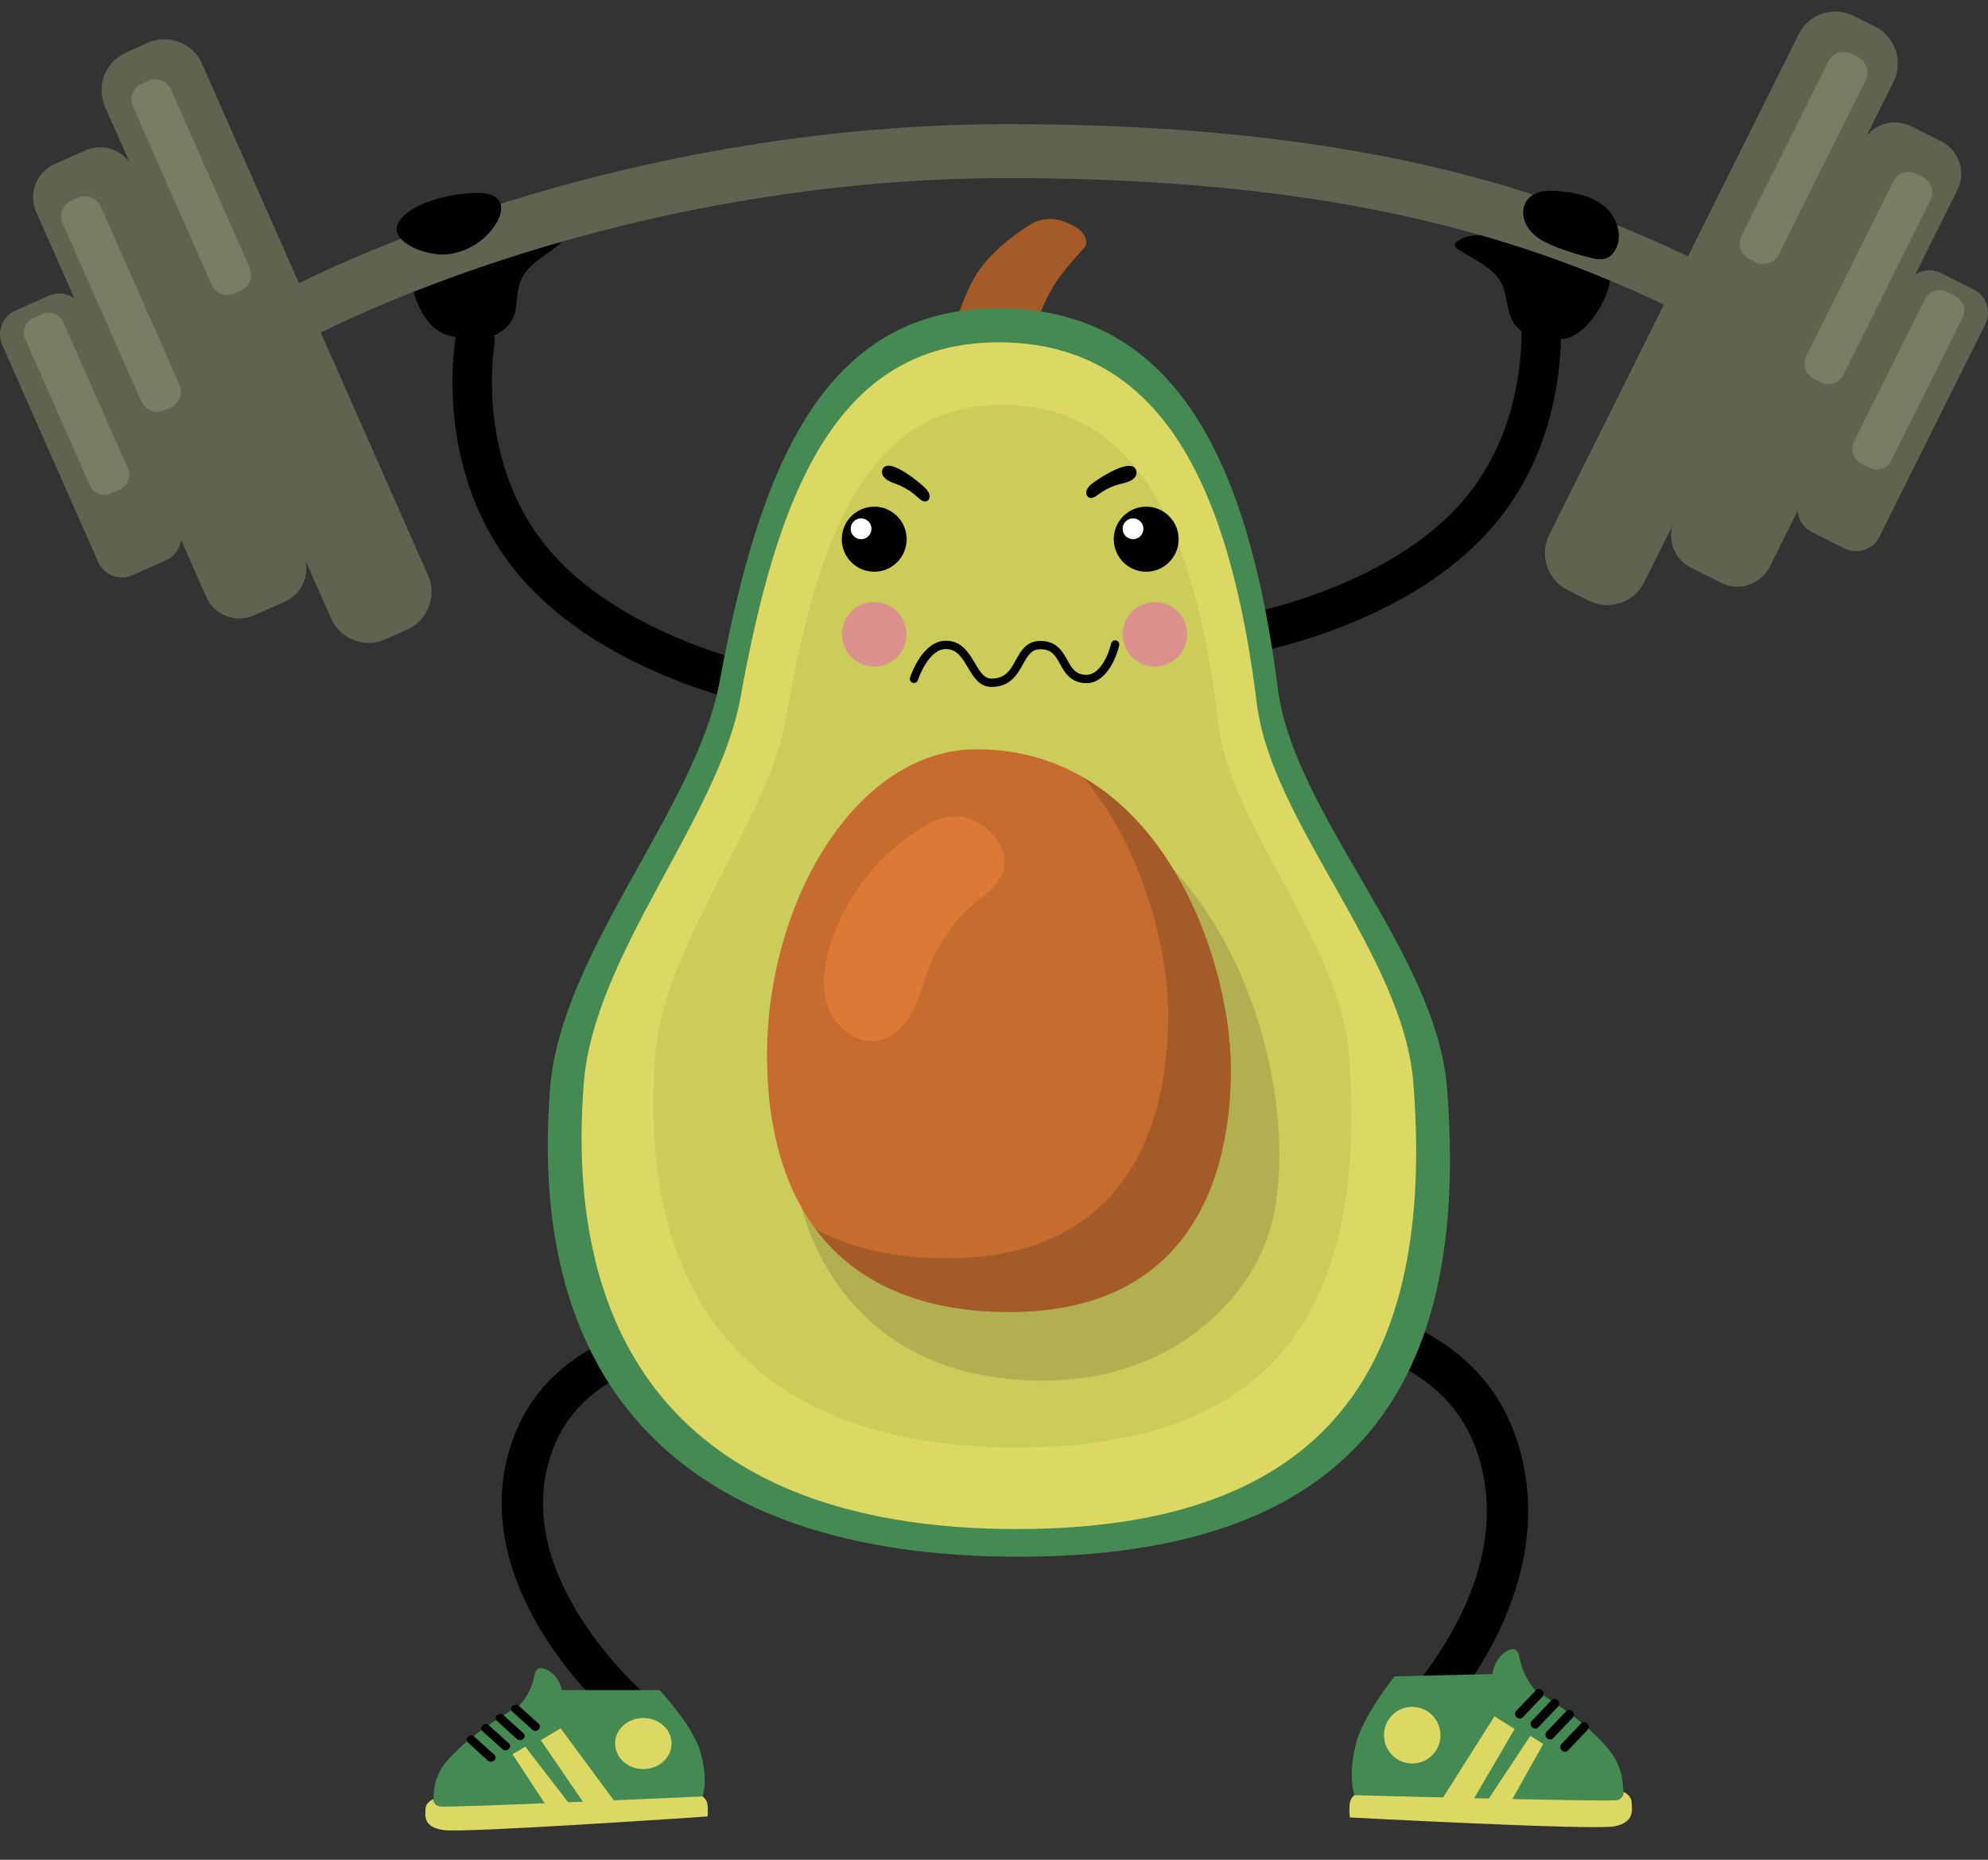 <svg width="62" height="58" viewBox="0 0 62 58" fill="none" xmlns="http://www.w3.org/2000/svg">
<rect x="0" y="0" width="62" height="58" fill="#333333" stroke="none"/>
<path d="M19.687 53.848C19.529 53.848 19.371 53.796 19.247 53.691C19.203 53.654 18.146 52.755 17.187 51.342C15.892 49.434 15.399 47.492 15.761 45.727C16.534 41.958 20.136 41.222 22.52 40.735C22.916 40.654 23.288 40.578 23.613 40.496C23.957 40.41 24.312 40.592 24.407 40.903C24.502 41.214 24.302 41.535 23.958 41.622C23.603 41.711 23.215 41.79 22.804 41.874C20.506 42.343 17.647 42.928 17.029 45.94C16.292 49.537 20.089 52.806 20.127 52.839C20.387 53.059 20.401 53.428 20.157 53.663C20.031 53.786 19.859 53.848 19.687 53.848Z" fill="black"/>
<path d="M21.838 54.615C21.607 53.815 20.572 52.709 20.572 52.709H17.519C17.51 52.663 17.497 52.616 17.482 52.571C17.405 52.351 17.242 52.148 17.01 52.053C16.943 52.025 16.865 52.007 16.798 52.035C16.7 52.076 16.677 52.191 16.659 52.288C16.596 52.622 16.429 52.939 16.189 53.2C15.469 53.614 14.495 54.252 13.906 54.959C13.323 55.657 13.58 56.521 13.58 56.521L21.839 56.183C21.838 56.182 22.159 55.728 21.838 54.615Z" fill="#458953"/>
<path d="M13.522 56.109C13.522 56.109 13.489 56.289 13.724 56.338C13.959 56.387 21.907 56.025 21.907 56.025C21.907 56.025 22.05 56.097 22.068 56.305C22.086 56.513 22.068 56.649 22.068 56.649C22.068 56.649 14.483 57.172 13.832 57.074C13.181 56.976 13.27 56.619 13.268 56.436C13.264 56.199 13.522 56.109 13.522 56.109Z" fill="#DBD863"/>
<path d="M20.063 55.172C20.55 55.172 20.944 54.815 20.944 54.375C20.944 53.934 20.55 53.578 20.063 53.578C19.577 53.578 19.183 53.934 19.183 54.375C19.183 54.815 19.577 55.172 20.063 55.172Z" fill="#DBD863"/>
<path d="M17.042 56.322L15.984 54.709L16.381 54.472L17.751 56.248L17.042 56.322Z" fill="#DBD863"/>
<path d="M18.217 56.248L16.867 54.27L17.484 53.9L19.182 56.199L18.217 56.248Z" fill="#DBD863"/>
<path d="M15.217 54.908L14.59 54.341C14.538 54.294 14.538 54.218 14.59 54.171L14.603 54.159C14.655 54.112 14.739 54.112 14.791 54.159L15.418 54.726C15.47 54.773 15.47 54.849 15.418 54.896L15.405 54.908C15.354 54.955 15.269 54.955 15.217 54.908Z" fill="black"/>
<path d="M15.671 54.552L15.043 53.985C14.992 53.938 14.992 53.861 15.043 53.815L15.057 53.802C15.109 53.756 15.193 53.756 15.244 53.802L15.872 54.37C15.924 54.417 15.924 54.493 15.872 54.54L15.858 54.552C15.806 54.599 15.722 54.599 15.671 54.552Z" fill="black"/>
<path d="M16.123 54.236L15.496 53.668C15.444 53.621 15.444 53.545 15.496 53.498L15.509 53.486C15.561 53.439 15.645 53.439 15.697 53.486L16.325 54.053C16.376 54.1 16.376 54.177 16.325 54.223L16.311 54.236C16.259 54.282 16.175 54.282 16.123 54.236Z" fill="black"/>
<path d="M16.602 53.945L15.975 53.378C15.923 53.331 15.923 53.254 15.975 53.208L15.988 53.195C16.04 53.148 16.124 53.148 16.176 53.195L16.803 53.763C16.855 53.81 16.855 53.886 16.803 53.933L16.789 53.945C16.738 53.992 16.654 53.992 16.602 53.945Z" fill="black"/>
<path d="M43.467 54.913C43.289 54.913 43.113 54.841 42.985 54.697C42.748 54.431 42.771 54.022 43.036 53.784C43.075 53.749 46.948 50.208 46.296 46.206C45.749 42.855 42.904 42.146 40.618 41.576C40.209 41.475 39.823 41.378 39.47 41.272C39.129 41.169 38.936 40.808 39.038 40.466C39.141 40.123 39.5 39.93 39.842 40.033C40.164 40.13 40.536 40.222 40.929 40.32C43.301 40.911 46.886 41.804 47.569 45.997C47.889 47.962 47.351 50.103 46.011 52.19C45.019 53.736 43.941 54.709 43.895 54.75C43.773 54.859 43.62 54.913 43.467 54.913Z" fill="black"/>
<path d="M42.276 54.421C42.487 53.529 43.492 52.28 43.492 52.28L46.545 52.209C46.553 52.157 46.564 52.105 46.579 52.054C46.649 51.808 46.807 51.58 47.036 51.469C47.102 51.437 47.181 51.415 47.248 51.444C47.347 51.487 47.373 51.614 47.394 51.72C47.465 52.09 47.64 52.436 47.886 52.72C48.617 53.163 49.607 53.847 50.215 54.617C50.816 55.376 50.581 56.34 50.581 56.34L42.316 56.159C42.317 56.158 41.985 55.663 42.276 54.421Z" fill="#458953"/>
<path d="M50.627 55.882C50.627 55.882 50.665 56.081 50.431 56.141C50.197 56.2 42.241 55.986 42.241 55.986C42.241 55.986 42.101 56.069 42.088 56.299C42.075 56.531 42.097 56.68 42.097 56.68C42.097 56.68 49.693 57.083 50.341 56.959C50.989 56.835 50.891 56.441 50.889 56.239C50.888 55.975 50.627 55.882 50.627 55.882Z" fill="#DBD863"/>
<path d="M43.163 54.135C43.174 54.623 43.577 55.009 44.064 54.998C44.55 54.986 44.935 54.582 44.924 54.094C44.912 53.606 44.509 53.22 44.023 53.231C43.536 53.242 43.151 53.647 43.163 54.135Z" fill="#DBD863"/>
<path d="M47.114 56.2L48.13 54.389L47.726 54.136L46.403 56.135L47.114 56.2Z" fill="#DBD863"/>
<path d="M45.937 56.146L47.236 53.924L46.609 53.526L44.97 56.114L45.937 56.146Z" fill="#DBD863"/>
<path d="M48.901 54.591L49.514 53.947C49.564 53.895 49.562 53.81 49.509 53.759L49.495 53.746C49.443 53.695 49.358 53.697 49.307 53.75L48.695 54.394C48.645 54.446 48.647 54.531 48.699 54.582L48.714 54.596C48.766 54.646 48.85 54.644 48.901 54.591Z" fill="black"/>
<path d="M48.439 54.208L49.051 53.564C49.102 53.511 49.1 53.426 49.047 53.376L49.033 53.362C48.98 53.312 48.896 53.314 48.845 53.366L48.233 54.01C48.183 54.063 48.185 54.148 48.237 54.198L48.252 54.212C48.304 54.263 48.389 54.26 48.439 54.208Z" fill="black"/>
<path d="M47.978 53.867L48.59 53.224C48.64 53.17 48.638 53.086 48.586 53.035L48.572 53.022C48.519 52.971 48.434 52.973 48.384 53.026L47.772 53.67C47.721 53.722 47.724 53.807 47.776 53.858L47.79 53.872C47.843 53.922 47.928 53.92 47.978 53.867Z" fill="black"/>
<path d="M47.492 53.557L48.104 52.913C48.155 52.86 48.153 52.775 48.1 52.725L48.086 52.711C48.033 52.66 47.948 52.663 47.898 52.715L47.286 53.359C47.236 53.412 47.238 53.497 47.29 53.547L47.305 53.561C47.358 53.611 47.442 53.609 47.492 53.557Z" fill="black"/>
<path d="M50.139 9.044C50.279 8.589 50.321 8.243 49.894 8.036C49.434 7.812 48.937 7.665 48.428 7.604L47.413 7.682C46.797 7.414 46.061 7.153 45.486 7.501C45.426 7.537 45.363 7.596 45.377 7.665C45.386 7.71 45.427 7.742 45.465 7.768C45.956 8.102 46.58 8.328 46.84 8.864C47.016 9.228 46.984 9.672 47.181 10.025C47.455 10.517 48.096 10.535 48.656 10.569C49.268 10.605 49.922 9.754 50.139 9.044Z" fill="black"/>
<path d="M12.978 9.354C12.809 8.931 12.859 8.484 13.247 8.249C13.666 7.996 14.129 7.815 14.607 7.714L15.608 7.615C16.174 7.308 16.825 7.083 17.402 7.367C17.463 7.396 17.527 7.447 17.52 7.514C17.515 7.559 17.479 7.592 17.444 7.62C17.004 7.98 16.429 8.248 16.227 8.781C16.09 9.143 16.157 9.562 16 9.915C15.781 10.407 15.173 10.625 14.639 10.558C14.107 10.491 13.464 10.57 12.978 9.354Z" fill="black"/>
<path d="M9.484 10.637L8.676 9.164C8.775 9.109 11.143 7.813 15.143 6.507C18.823 5.304 24.637 3.871 31.434 3.871C36.834 3.871 41.416 4.366 45.438 5.386C49.521 6.42 52.527 7.877 54.69 9.032L53.902 10.517C49.072 7.939 43.007 5.553 31.434 5.553C24.857 5.553 19.227 6.941 15.662 8.106C11.811 9.364 9.506 10.625 9.484 10.637Z" fill="#60634F"/>
<path d="M38.481 20.48C38.472 20.481 38.464 20.483 38.459 20.483C38.124 20.532 37.812 20.298 37.764 19.961C37.715 19.626 37.946 19.315 38.279 19.264C38.281 19.264 38.282 19.264 38.283 19.264C38.331 19.259 43.265 18.504 45.737 15.487C47.9 12.845 47.411 9.401 47.406 9.366C47.355 9.029 47.586 8.716 47.921 8.665C48.257 8.614 48.569 8.846 48.62 9.182C48.644 9.345 49.192 13.209 46.684 16.269C43.97 19.584 38.911 20.414 38.481 20.48Z" fill="black"/>
<path d="M24.049 22.085C24.058 22.086 24.066 22.088 24.07 22.088C24.405 22.146 24.722 21.92 24.78 21.585C24.837 21.251 24.614 20.934 24.282 20.874C24.281 20.874 24.28 20.873 24.279 20.873C24.232 20.867 19.319 19.982 16.927 16.901C14.833 14.203 15.413 10.772 15.42 10.738C15.479 10.403 15.257 10.083 14.923 10.024C14.589 9.964 14.271 10.187 14.211 10.522C14.182 10.684 13.533 14.532 15.959 17.658C18.586 21.044 23.621 22.008 24.049 22.085Z" fill="black"/>
<path d="M29.745 10.235C29.745 10.235 30.117 8.986 30.564 8.383C31.152 7.592 32.097 7.024 32.097 7.024C32.097 7.024 32.546 6.696 33.129 6.891C34.075 7.207 33.854 7.683 33.854 7.683C33.854 7.683 33.131 8.46 32.869 8.898C32.301 9.849 32.298 10.424 32.456 10.178L29.745 10.235Z" fill="#A55B28"/>
<path d="M45.127 33.917C44.79 29.707 40.353 25.4 39.85 21.465C38.97 14.595 36.771 9.615 31.142 9.615C25.601 9.615 23.666 14.681 22.435 21.293C21.708 25.194 17.495 29.707 17.158 33.916C16.418 43.15 21.2 48.549 31.758 48.549C42.317 48.55 45.867 43.151 45.127 33.917Z" fill="#458953"/>
<path d="M44.079 33.776C43.767 29.775 39.663 25.68 39.197 21.941C38.384 15.411 36.349 10.676 31.143 10.676C26.017 10.676 24.228 15.492 23.089 21.777C22.417 25.485 18.519 29.775 18.207 33.776C17.522 42.554 21.945 47.686 31.713 47.686C41.48 47.686 44.764 42.554 44.079 33.776Z" fill="#DBD863"/>
<path d="M42.073 32.921C41.812 29.406 38.38 25.809 37.991 22.523C37.31 16.786 35.609 12.627 31.254 12.627C26.968 12.627 25.471 16.858 24.518 22.38C23.956 25.637 20.697 29.406 20.436 32.921C19.863 40.633 23.562 45.141 31.731 45.141C39.899 45.141 42.646 40.633 42.073 32.921Z" fill="#CCCC5A"/>
<path d="M25.013 37.687C25.013 37.687 25.955 42.168 30.891 42.93C35.826 43.692 38.701 40.916 39.515 38.631C40.481 35.919 39.677 30.469 36.594 27.112C33.971 24.257 30.502 33.897 30.502 33.897L25.013 37.687Z" fill="#B2AF50"/>
<path d="M30.489 23.367C26.652 23.351 23.848 28.238 23.922 33.108C23.996 37.978 26.496 40.902 31.448 40.916C36.983 40.932 38.391 36.896 38.385 33.34C38.379 29.78 36.109 23.39 30.489 23.367Z" fill="#C76C2F"/>
<path d="M33.794 24.25C35.626 26.435 36.429 29.551 36.432 31.666C36.438 35.223 35.03 39.259 29.495 39.243C27.885 39.239 26.535 38.926 25.442 38.34C26.683 39.994 28.683 40.909 31.448 40.916C36.983 40.932 38.389 36.896 38.385 33.34C38.38 30.584 37.018 26.131 33.794 24.25Z" fill="#A55B28"/>
<path d="M28.506 25.972C27.277 26.793 26.341 28.044 25.897 29.456C25.692 30.106 25.594 30.826 25.844 31.46C26.094 32.094 26.779 32.591 27.441 32.437C27.906 32.328 28.258 31.938 28.475 31.512C28.692 31.086 28.802 30.615 28.975 30.17C29.277 29.392 29.777 28.692 30.413 28.155C30.767 27.855 31.189 27.567 31.3 27.116C31.466 26.441 30.866 25.805 30.294 25.555C29.653 25.276 29.06 25.602 28.506 25.972Z" fill="#DD7936"/>
<path d="M27.265 17.83C27.823 17.83 28.276 17.376 28.276 16.816C28.276 16.256 27.823 15.801 27.265 15.801C26.706 15.801 26.253 16.256 26.253 16.816C26.253 17.376 26.706 17.83 27.265 17.83Z" fill="black"/>
<path d="M27.178 16.491C27.178 16.67 27.033 16.816 26.854 16.816C26.675 16.816 26.53 16.67 26.53 16.491C26.53 16.311 26.675 16.166 26.854 16.166C27.033 16.166 27.178 16.311 27.178 16.491Z" fill="white"/>
<path d="M35.746 17.83C36.305 17.83 36.758 17.376 36.758 16.816C36.758 16.256 36.305 15.801 35.746 15.801C35.188 15.801 34.735 16.256 34.735 16.816C34.735 17.376 35.188 17.83 35.746 17.83Z" fill="black"/>
<path d="M35.66 16.491C35.66 16.67 35.514 16.816 35.336 16.816C35.157 16.816 35.011 16.67 35.011 16.491C35.011 16.311 35.157 16.166 35.336 16.166C35.514 16.166 35.66 16.311 35.66 16.491Z" fill="white"/>
<path d="M27.509 14.689C27.489 14.786 27.554 14.882 27.633 14.942C27.743 15.028 27.881 15.067 28.011 15.12C28.236 15.211 28.444 15.344 28.621 15.509C28.703 15.586 28.812 15.676 28.912 15.625C28.978 15.592 29.004 15.507 28.988 15.435C28.974 15.363 28.927 15.302 28.879 15.246C28.761 15.111 27.622 14.142 27.509 14.689Z" fill="black"/>
<path d="M35.445 14.726C35.457 14.828 35.383 14.918 35.299 14.97C35.179 15.044 35.036 15.067 34.901 15.104C34.666 15.168 34.444 15.277 34.251 15.424C34.162 15.492 34.043 15.571 33.947 15.506C33.884 15.463 33.864 15.373 33.886 15.301C33.907 15.229 33.959 15.173 34.012 15.122C34.143 14.998 35.376 14.153 35.445 14.726Z" fill="black"/>
<path d="M37.023 19.783C37.023 20.34 36.572 20.792 36.017 20.792C35.461 20.792 35.011 20.34 35.011 19.783C35.011 19.225 35.461 18.773 36.017 18.773C36.572 18.773 37.023 19.225 37.023 19.783Z" fill="#DB928D"/>
<path d="M28.271 19.783C28.271 20.34 27.82 20.792 27.265 20.792C26.709 20.792 26.259 20.34 26.259 19.783C26.259 19.225 26.709 18.773 27.265 18.773C27.82 18.773 28.271 19.225 28.271 19.783Z" fill="#DB928D"/>
<path d="M30.918 21.423C30.541 21.423 30.352 21.1 30.184 20.815C30.01 20.52 29.845 20.241 29.503 20.241C29.5 20.241 29.497 20.241 29.494 20.241C28.943 20.249 28.629 21.202 28.626 21.212C28.605 21.279 28.532 21.317 28.464 21.295C28.396 21.274 28.359 21.201 28.381 21.132C28.396 21.086 28.754 19.993 29.49 19.982C29.494 19.982 29.5 19.982 29.504 19.982C29.993 19.982 30.222 20.371 30.406 20.683C30.582 20.982 30.705 21.163 30.919 21.163C31.36 21.163 31.508 20.897 31.679 20.588C31.832 20.311 32.006 19.997 32.426 19.989C32.948 19.977 33.134 20.313 33.285 20.582C33.424 20.833 33.534 21.031 33.859 21.047C34.301 21.067 34.572 20.417 34.653 20.07C34.669 20 34.738 19.958 34.808 19.974C34.878 19.99 34.92 20.059 34.904 20.129C34.799 20.58 34.456 21.336 33.846 21.305C33.378 21.282 33.201 20.964 33.059 20.708C32.914 20.446 32.799 20.241 32.431 20.247C32.173 20.253 32.063 20.428 31.905 20.713C31.729 21.03 31.511 21.423 30.918 21.423Z" fill="black"/>
<path d="M13.895 7.936C14.595 7.881 15.208 7.451 15.508 6.912C15.638 6.677 15.704 6.369 15.495 6.179C15.343 6.042 15.098 6.016 14.876 6.017C14.13 6.021 12.936 6.277 12.489 6.845C11.975 7.497 13.268 7.985 13.895 7.936Z" fill="black"/>
<path d="M47.767 7.243C47.982 7.471 48.276 7.606 48.569 7.718C48.913 7.85 49.266 7.959 49.624 8.042C49.789 8.081 49.968 8.113 50.121 8.045C50.219 8.001 50.296 7.921 50.354 7.832C50.633 7.4 50.443 6.785 50.053 6.451C49.662 6.117 49.131 6.006 48.62 5.962C48.428 5.944 48.233 5.936 48.047 5.982C47.414 6.138 47.35 6.799 47.767 7.243Z" fill="black"/>
<path d="M12.7 19.635L12.011 19.941C11.369 20.227 10.611 19.933 10.326 19.289L3.275 3.331C2.991 2.686 3.283 1.926 3.925 1.64L4.614 1.334C5.256 1.048 6.015 1.342 6.299 1.985L13.35 17.944C13.635 18.588 13.342 19.349 12.7 19.635Z" fill="#60634F"/>
<path d="M8.886 18.762L7.919 19.192C7.353 19.444 6.685 19.185 6.434 18.618L1.128 6.608C0.877 6.04 1.135 5.37 1.701 5.118L2.668 4.688C3.234 4.437 3.902 4.696 4.153 5.263L9.459 17.273C9.71 17.84 9.452 18.511 8.886 18.762Z" fill="#60634F"/>
<path d="M5.171 17.477L4.127 17.941C3.721 18.122 3.241 17.936 3.062 17.529L0.069 10.755C-0.111 10.347 0.074 9.866 0.48 9.686L1.524 9.222C1.93 9.042 2.409 9.227 2.589 9.634L5.582 16.409C5.762 16.816 5.576 17.296 5.171 17.477Z" fill="#60634F"/>
<path d="M3.739 15.266L3.456 15.393C3.207 15.503 2.914 15.39 2.803 15.14L0.785 10.574C0.675 10.324 0.788 10.03 1.037 9.919L1.321 9.793C1.569 9.682 1.862 9.796 1.973 10.045L3.991 14.612C4.101 14.862 3.988 15.156 3.739 15.266Z" fill="#7A7C63"/>
<path d="M5.323 12.708L5.119 12.799C4.849 12.919 4.529 12.795 4.409 12.524L1.954 6.968C1.834 6.697 1.958 6.376 2.228 6.256L2.432 6.165C2.702 6.045 3.021 6.169 3.142 6.44L5.596 11.995C5.717 12.267 5.593 12.587 5.323 12.708Z" fill="#7A7C63"/>
<path d="M7.514 9.061L7.309 9.152C7.039 9.272 6.72 9.148 6.599 8.877L4.145 3.321C4.025 3.05 4.148 2.73 4.419 2.609L4.623 2.518C4.893 2.398 5.213 2.521 5.333 2.793L7.787 8.349C7.907 8.62 7.784 8.941 7.514 9.061Z" fill="#7A7C63"/>
<path d="M48.887 18.399L49.562 18.737C50.19 19.052 50.961 18.794 51.275 18.164L59.054 2.55C59.368 1.92 59.111 1.146 58.483 0.831L57.808 0.493C57.18 0.178 56.409 0.436 56.095 1.066L48.316 16.68C48.001 17.31 48.258 18.084 48.887 18.399Z" fill="#60634F"/>
<path d="M52.736 17.705L53.683 18.179C54.236 18.457 54.916 18.23 55.193 17.674L61.047 5.924C61.324 5.369 61.097 4.687 60.544 4.409L59.598 3.935C59.044 3.657 58.365 3.885 58.088 4.44L52.233 16.191C51.957 16.746 52.183 17.427 52.736 17.705Z" fill="#60634F"/>
<path d="M56.508 16.593L57.53 17.106C57.927 17.305 58.414 17.142 58.613 16.744L61.915 10.115C62.114 9.716 61.951 9.228 61.555 9.029L60.533 8.516C60.135 8.317 59.648 8.48 59.45 8.878L56.147 15.507C55.948 15.905 56.11 16.394 56.508 16.593Z" fill="#60634F"/>
<path d="M58.039 14.452L58.316 14.591C58.559 14.713 58.858 14.613 58.98 14.369L61.206 9.9C61.328 9.657 61.228 9.357 60.985 9.235L60.707 9.096C60.465 8.974 60.166 9.073 60.044 9.318L57.818 13.786C57.697 14.03 57.796 14.33 58.039 14.452Z" fill="#7A7C63"/>
<path d="M56.575 11.822L56.774 11.922C57.039 12.055 57.364 11.946 57.496 11.68L60.204 6.244C60.337 5.979 60.228 5.653 59.964 5.52L59.765 5.42C59.5 5.288 59.175 5.396 59.043 5.662L56.335 11.098C56.202 11.363 56.311 11.689 56.575 11.822Z" fill="#7A7C63"/>
<path d="M54.555 8.077L54.754 8.177C55.019 8.31 55.344 8.201 55.476 7.936L58.184 2.499C58.317 2.234 58.208 1.908 57.944 1.776L57.745 1.675C57.48 1.543 57.155 1.652 57.023 1.917L54.315 7.353C54.182 7.618 54.29 7.944 54.555 8.077Z" fill="#7A7C63"/>
</svg>
